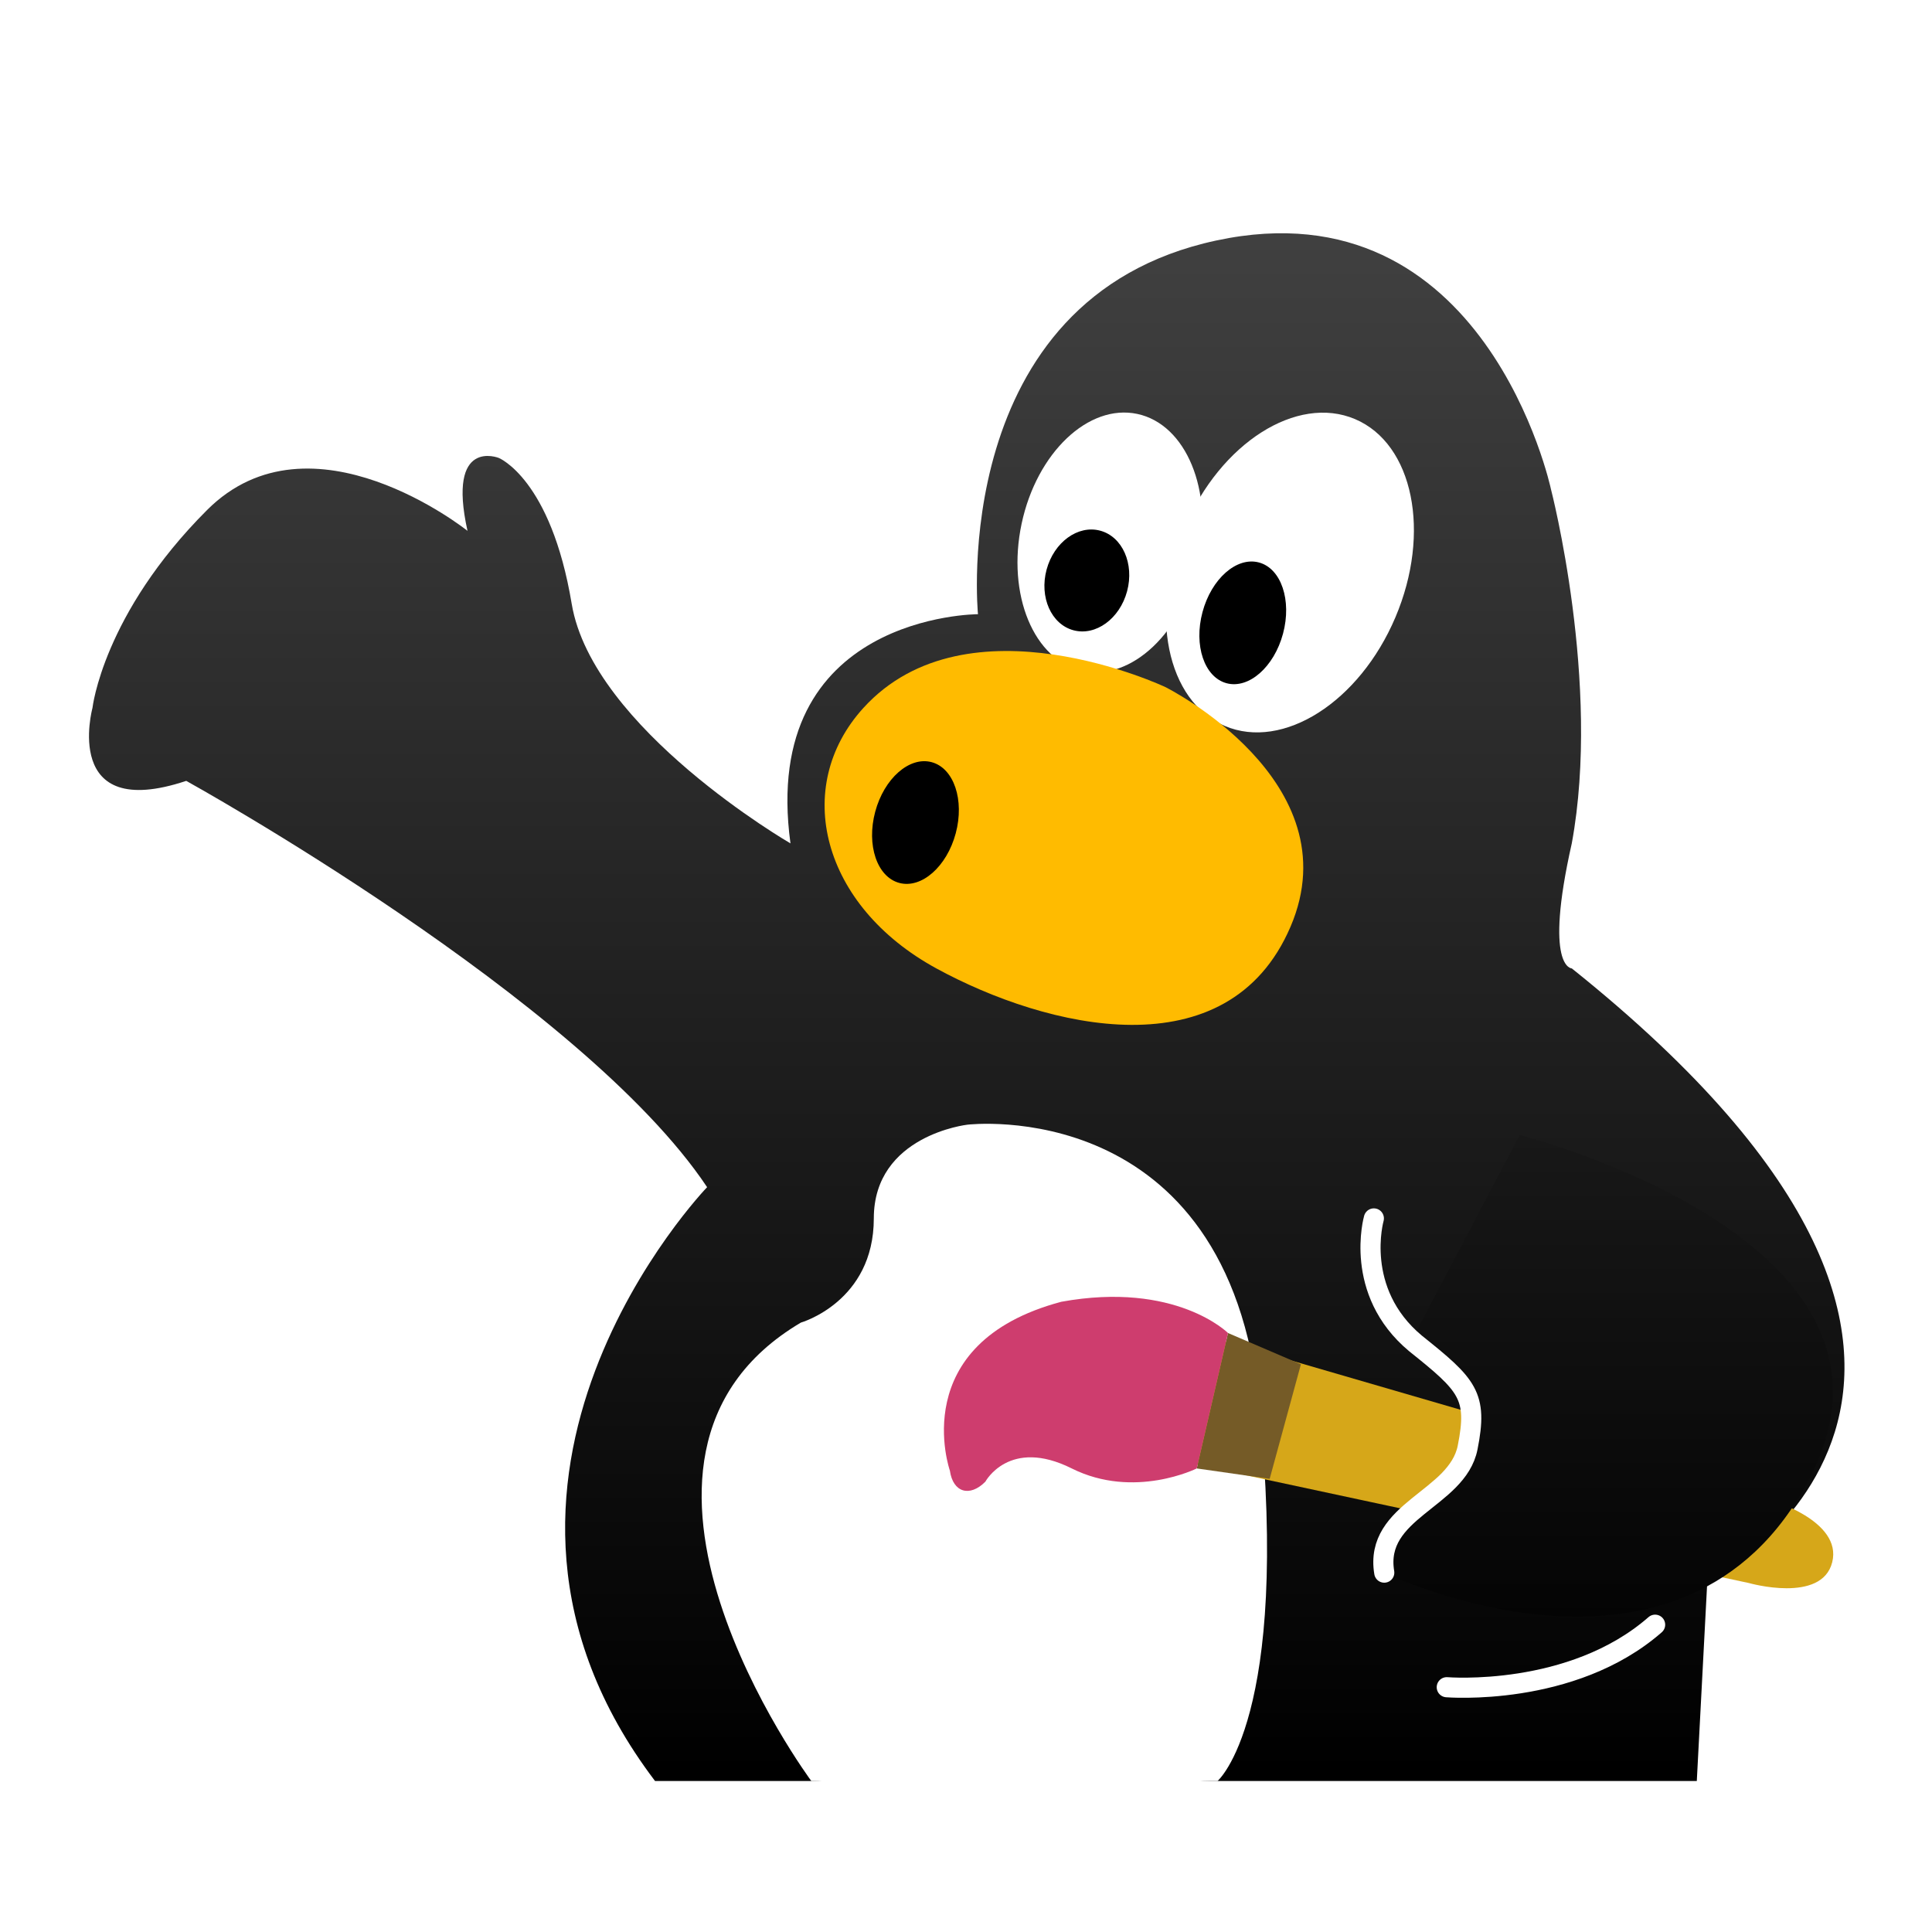 <svg xmlns="http://www.w3.org/2000/svg" width="96" height="96" viewBox="0 0 96 96">
  <defs>
    <filter id="tux-paint_icon-a" width="127.3%" height="130.8%" x="-13.6%" y="-15.4%" filterUnits="objectBoundingBox">
      <feOffset dy="2" in="SourceAlpha" result="shadowOffsetOuter1"/>
      <feGaussianBlur in="shadowOffsetOuter1" result="shadowBlurOuter1" stdDeviation="2"/>
      <feColorMatrix in="shadowBlurOuter1" result="shadowMatrixOuter1" values="0 0 0 0 0   0 0 0 0 0   0 0 0 0 0  0 0 0 0.2 0"/>
      <feMerge>
        <feMergeNode in="shadowMatrixOuter1"/>
        <feMergeNode in="SourceGraphic"/>
      </feMerge>
    </filter>
    <linearGradient id="tux-paint_icon-b" x1="50%" x2="50%" y1="0%" y2="100%">
      <stop offset="0%" stop-color="#424242"/>
      <stop offset="100%"/>
    </linearGradient>
    <linearGradient id="tux-paint_icon-c" x1="50%" x2="50%" y1="0%" y2="100%">
      <stop offset="0%" stop-color="#181818"/>
      <stop offset="100%"/>
    </linearGradient>
  </defs>
  <g fill="none" fill-rule="evenodd" filter="url(#tux-paint_icon-a)" transform="translate(4 9)">
    <path fill="url(#tux-paint_icon-b)" fill-rule="nonzero" d="M80.313,77.496 L80.83,67.66 C80.83,67.66 99.983,57.825 74.101,37.119 C74.101,37.119 72.699,37.119 74.101,30.907 C75.569,22.95 73.066,13.307 73.066,13.307 C73.066,13.307 69.829,-1.92 56.438,0.95 C43.047,3.82 44.595,19.519 44.595,19.519 C44.595,19.519 33.725,19.519 35.278,30.907 C35.278,30.907 25.442,25.213 24.407,19.001 C23.372,12.79 20.783,11.754 20.783,11.754 C20.783,11.754 18.195,10.719 19.23,15.378 C19.23,15.378 11.466,9.166 6.289,14.343 C1.113,19.519 0.595,24.178 0.595,24.178 C0.595,24.178 -0.958,29.872 5.254,27.801 C5.254,27.801 24.925,38.672 31.136,47.99 C31.136,47.99 17.16,62.484 28.548,77.496 L36.351,77.496 C39.632,77.496 42.913,74.602 45.916,74.602 C49.503,74.602 52.812,77.496 56.121,77.496 L80.313,77.496 Z"/>
    <ellipse cx="60.096" cy="17.449" fill="#FFF" fill-rule="nonzero" rx="5.694" ry="8.282" transform="rotate(23 60.096 17.449)"/>
    <ellipse cx="51.154" cy="15.953" fill="#FFF" fill-rule="nonzero" rx="4.488" ry="6.528" transform="rotate(12 51.154 15.953)"/>
    <ellipse cx="41.489" cy="29.872" fill="#000" fill-rule="nonzero" rx="2.071" ry="3.106" transform="rotate(15 41.49 29.872)"/>
    <path fill="#FB0" fill-rule="nonzero" d="M42.525,37.119 C36.83,34.013 35.328,28.109 38.901,24.178 C44.078,18.484 53.913,23.143 53.913,23.143 C53.913,23.143 63.23,27.801 60.125,35.049 C57.019,42.296 48.021,40.117 42.525,37.119 Z"/>
    <path fill="#FFF" fill-rule="nonzero" d="M36.313,77.496 C36.313,77.496 24.407,61.449 35.795,54.719 C35.795,54.719 39.419,53.684 39.419,49.543 C39.419,45.401 44.078,44.884 44.078,44.884 C44.078,44.884 57.019,43.331 58.572,58.86 C60.125,74.39 56.501,77.496 56.501,77.496 L36.313,77.496 Z"/>
    <path stroke="#FFF" stroke-linecap="round" stroke-linejoin="round" d="M67.889,72.837 C67.889,72.837 74.101,73.354 78.242,69.731"/>
    <path fill="#D6A719" fill-rule="nonzero" d="M55.466,55.237 L83.936,63.519 C83.936,63.519 87.56,64.554 87.042,66.625 C86.525,68.696 82.901,67.66 82.901,67.66 L53.913,61.449 L55.466,55.237 Z"/>
    <ellipse cx="57.752" cy="19.949" fill="#000" fill-rule="nonzero" rx="2.071" ry="3.106" transform="rotate(15 57.752 19.95)"/>
    <ellipse cx="41.489" cy="29.872" fill="#000" fill-rule="nonzero" rx="2.071" ry="3.106" transform="rotate(15 41.49 29.872)"/>
    <ellipse cx="50.004" cy="17.843" fill="#000" fill-rule="nonzero" rx="2.071" ry="2.562" transform="rotate(15 50.004 17.843)"/>
    <path fill="url(#tux-paint_icon-c)" fill-rule="nonzero" d="M64.783,67.143 C64.783,67.143 79.692,74.39 85.903,62.484 C92.115,50.578 71.513,45.401 71.513,45.401 L66.336,55.237 L68.925,57.825 L68.925,60.931 L65.301,64.554 L64.783,67.143 Z"/>
    <polygon fill="#755B27" fill-rule="nonzero" points="55.466 61.966 59.089 62.484 60.642 56.79 57.019 55.237"/>
    <path stroke="#FFF" stroke-linecap="round" stroke-linejoin="round" d="M64.266,49.543 C64.266,49.543 63.23,53.166 66.336,55.754 C68.925,57.825 69.442,58.343 68.925,60.931 C68.407,63.519 64.266,64.037 64.783,67.143"/>
    <path fill="#CE3D6E" fill-rule="nonzero" d="M57.019,55.237 L55.466,61.966 C55.466,61.966 52.36,63.519 49.254,61.966 C46.148,60.413 44.962,62.624 44.962,62.624 C44.187,63.404 43.354,63.165 43.199,62.075 C43.199,62.075 40.972,55.754 48.736,53.684 C54.43,52.649 57.019,55.237 57.019,55.237 Z"/>
  </g>
</svg>
